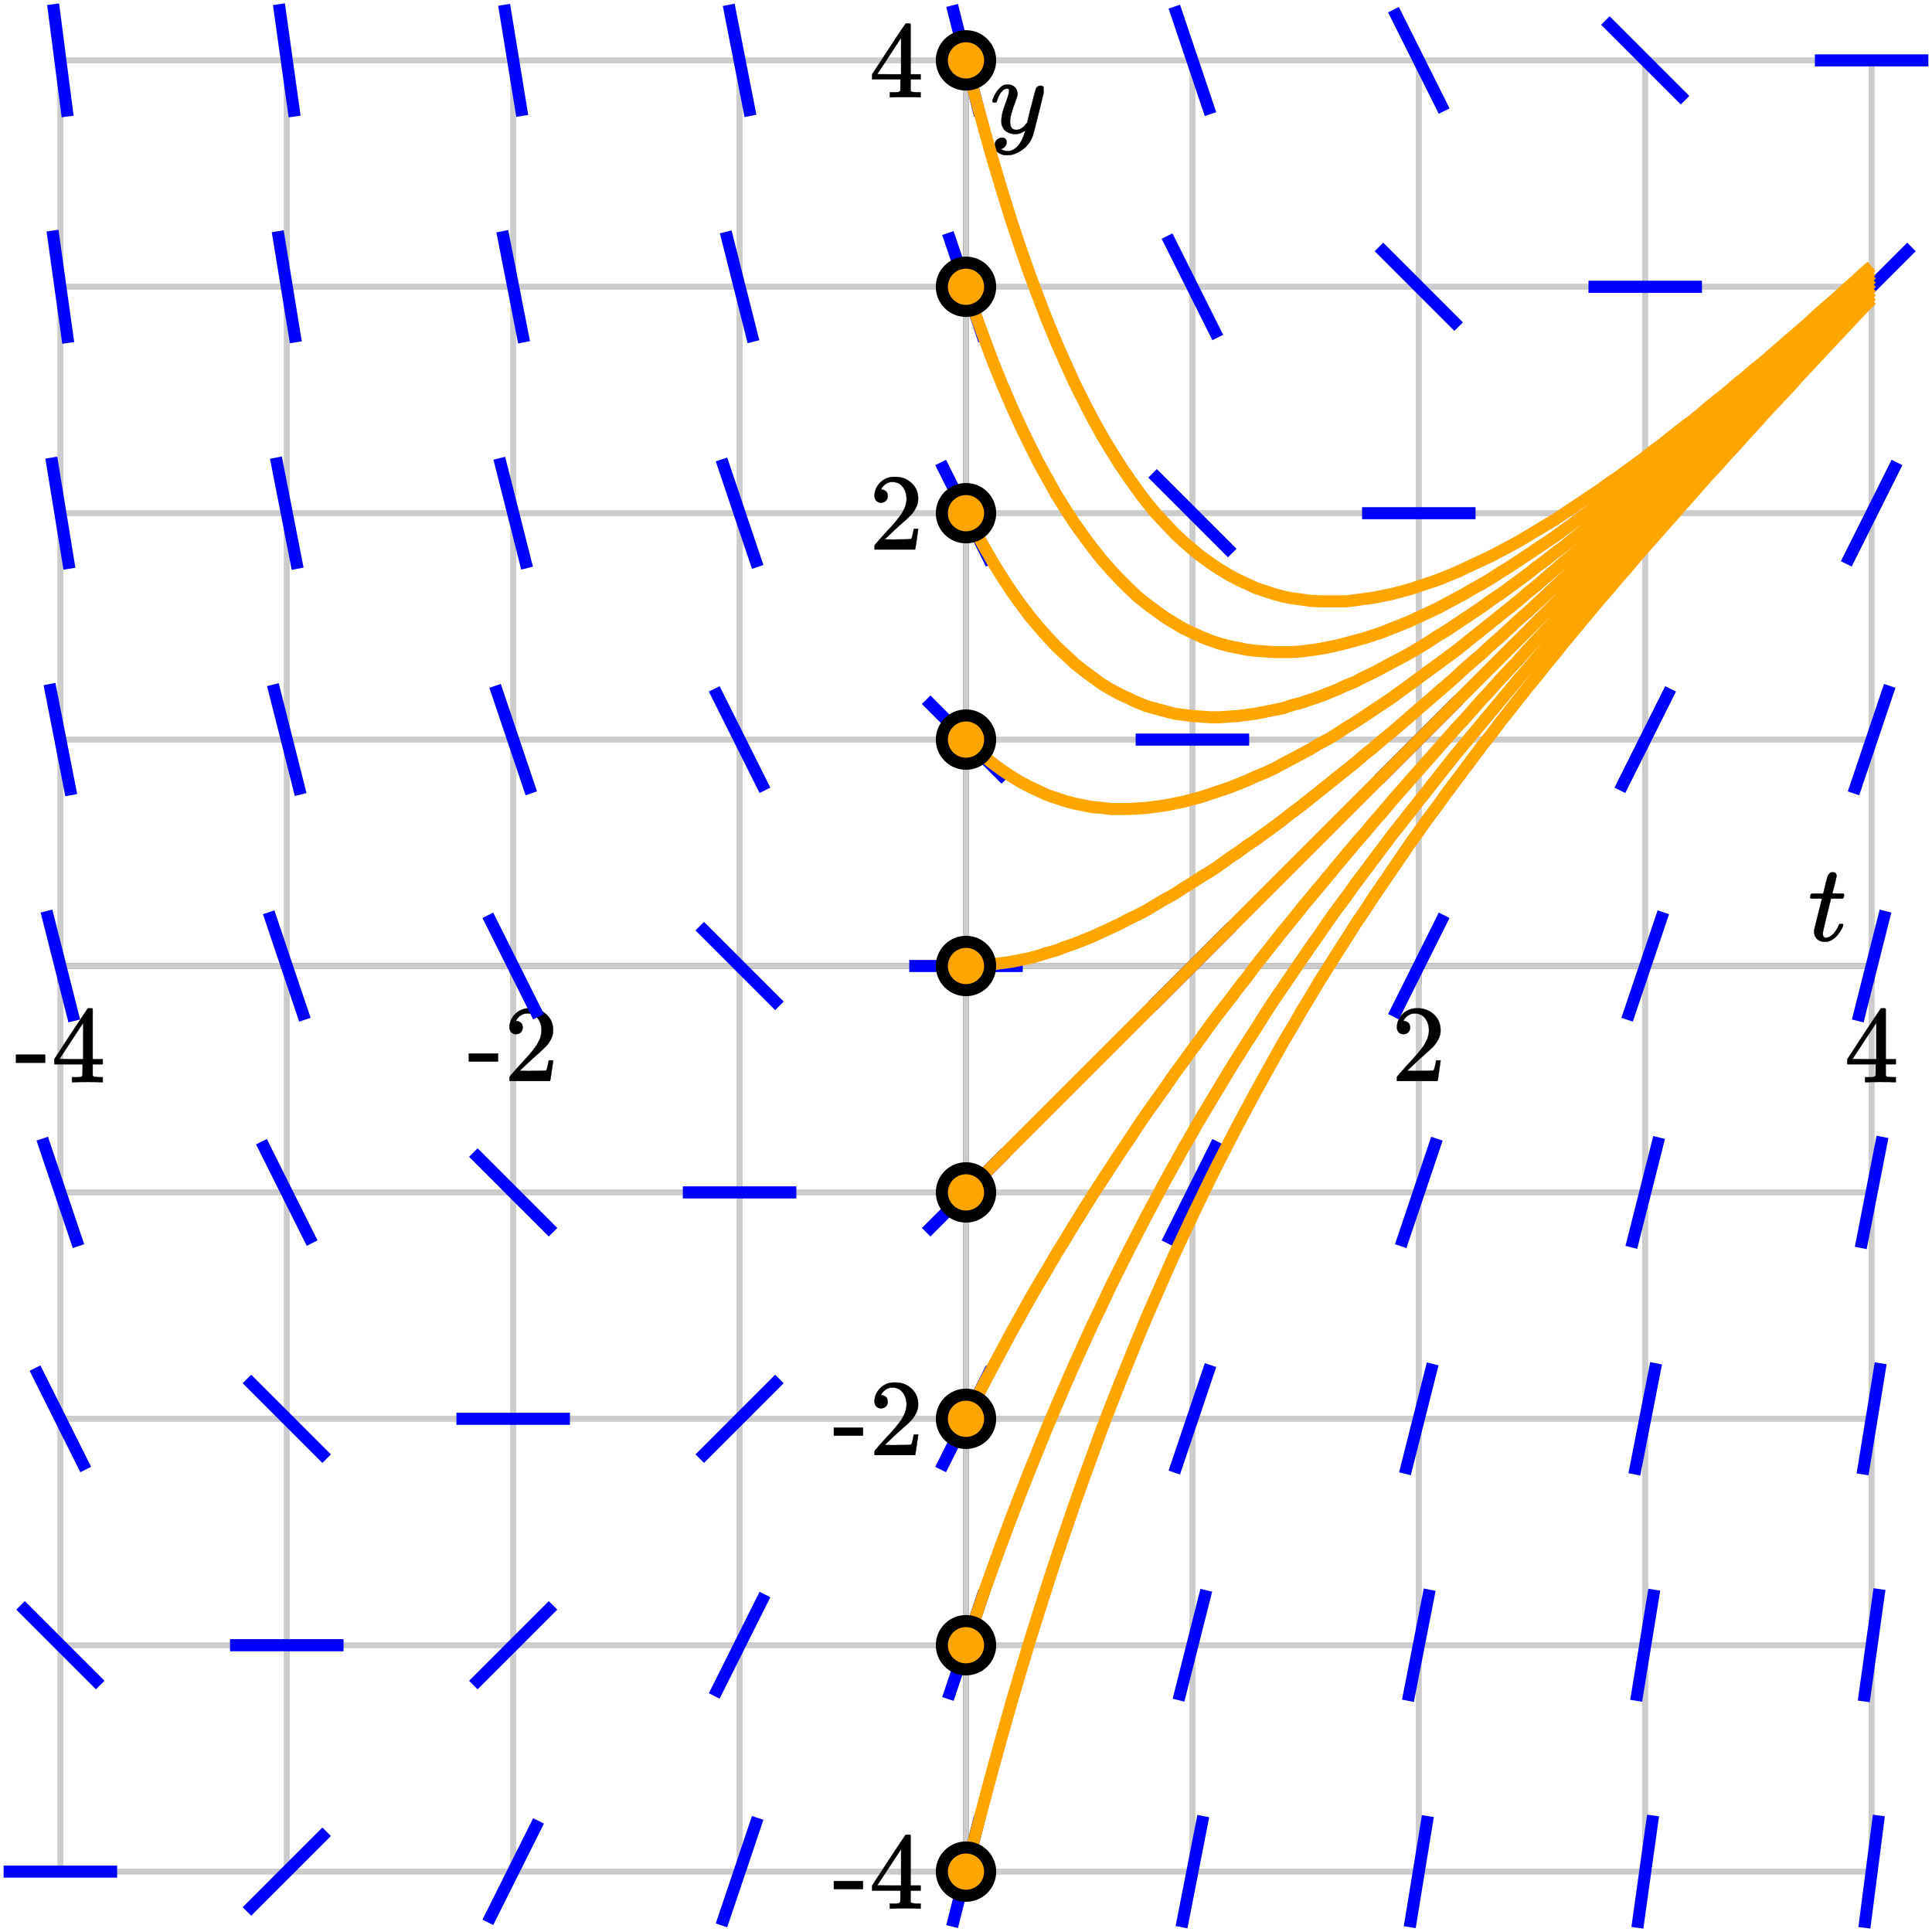 <svg xmlns="http://www.w3.org/2000/svg" id="svg-0" width="320" height="320">
  <defs>
    <clipPath id="clip-to-bounding-box">
      <rect x="10" y="10" width="300" height="300"/>
    </clipPath>
  </defs>
  <g id="grid-axes">
    <g id="axes" fill="None" stroke="#000">
      <line id="line-18" x1="10.0" y1="160.0" x2="310.0" y2="160.0" type="horizontal axis"/>
      <line id="line-19" x1="160.0" y1="310.0" x2="160.0" y2="10.0" type="vertical axis"/>
      <g id="g-0" type="horizontal ticks">
        <line id="line-20" x1="10.0" y1="163.0" x2="10.0" y2="157.0" type="tick on horizontal axis"/>
        <line id="line-21" x1="85.0" y1="163.0" x2="85.0" y2="157.0" type="tick on horizontal axis"/>
        <line id="line-22" x1="235.0" y1="163.0" x2="235.0" y2="157.0" type="tick on horizontal axis"/>
        <line id="line-23" x1="310.0" y1="163.0" x2="310.0" y2="157.0" type="tick on horizontal axis"/>
      </g>
      <g id="g-1" type="vertical ticks">
        <line id="line-24" x1="157.0" y1="310.0" x2="163.0" y2="310.0" type="tick on vertical axis"/>
        <line id="line-25" x1="157.0" y1="235.0" x2="163.0" y2="235.0" type="tick on vertical axis"/>
        <line id="line-26" x1="157.0" y1="85.0" x2="163.0" y2="85.0" type="tick on vertical axis"/>
        <line id="line-27" x1="157.0" y1="10.0" x2="163.0" y2="10.0" type="tick on vertical axis"/>
      </g>
    </g>
  </g>
  <g id="grid" fill="None" stroke="#ccc">
    <line id="line-0" x1="10.0" y1="310.0" x2="10.0" y2="10.0" type="vertical grid line"/>
    <line id="line-1" x1="47.5" y1="310.0" x2="47.5" y2="10.0" type="vertical grid line"/>
    <line id="line-2" x1="85.0" y1="310.0" x2="85.0" y2="10.0" type="vertical grid line"/>
    <line id="line-3" x1="122.5" y1="310.0" x2="122.5" y2="10.0" type="vertical grid line"/>
    <line id="line-4" x1="160.0" y1="310.0" x2="160.0" y2="10.0" type="vertical grid line"/>
    <line id="line-5" x1="197.5" y1="310.0" x2="197.5" y2="10.0" type="vertical grid line"/>
    <line id="line-6" x1="235.0" y1="310.0" x2="235.0" y2="10.0" type="vertical grid line"/>
    <line id="line-7" x1="272.5" y1="310.0" x2="272.5" y2="10.0" type="vertical grid line"/>
    <line id="line-8" x1="310.0" y1="310.0" x2="310.0" y2="10.0" type="vertical grid line"/>
    <line id="line-9" x1="10.0" y1="310.0" x2="310.0" y2="310.0" type="horizontal grid line"/>
    <line id="line-10" x1="10.0" y1="272.5" x2="310.0" y2="272.5" type="horizontal grid line"/>
    <line id="line-11" x1="10.0" y1="235.0" x2="310.0" y2="235.0" type="horizontal grid line"/>
    <line id="line-12" x1="10.0" y1="197.5" x2="310.0" y2="197.5" type="horizontal grid line"/>
    <line id="line-13" x1="10.0" y1="160.0" x2="310.0" y2="160.0" type="horizontal grid line"/>
    <line id="line-14" x1="10.0" y1="122.5" x2="310.0" y2="122.5" type="horizontal grid line"/>
    <line id="line-15" x1="10.0" y1="85.0" x2="310.0" y2="85.0" type="horizontal grid line"/>
    <line id="line-16" x1="10.0" y1="47.5" x2="310.0" y2="47.5" type="horizontal grid line"/>
    <line id="line-17" x1="10.0" y1="10.0" x2="310.0" y2="10.0" type="horizontal grid line"/>
  </g>
  <g transform="translate(0,7) translate(10.0,160.0) translate(-7.54,-0.0)" type="label" id="\text{-4}">
    <svg xmlns="http://www.w3.org/2000/svg" xmlns:xlink="http://www.w3.org/1999/xlink" style="vertical-align: 0;" width="1.885ex" height="1.532ex" focusable="false" viewBox="0 -677 833 677">
      <defs>
        <style aria-hidden="true">svg a{fill:blue;stroke:blue}[data-mml-node="merror"]&gt;g{fill:red;stroke:red}[data-mml-node="merror"]&gt;rect[data-background]{fill:yellow;stroke:none}[data-frame],[data-line]{stroke-width:70px;fill:none}.mjx-dashed{stroke-dasharray:140}.mjx-dotted{stroke-linecap:round;stroke-dasharray:0,140}use[data-c]{stroke-width:3px}</style>
        <path id="MJX-1-TEX-N-2D" d="M11 179V252H277V179H11Z"/>
        <path id="MJX-1-TEX-N-34" d="M462 0Q444 3 333 3Q217 3 199 0H190V46H221Q241 46 248 46T265 48T279 53T286 61Q287 63 287 115V165H28V211L179 442Q332 674 334 675Q336 677 355 677H373L379 671V211H471V165H379V114Q379 73 379 66T385 54Q393 47 442 46H471V0H462ZM293 211V545L74 212L183 211H293Z"/>
      </defs>
      <g stroke="currentColor" fill="currentColor" stroke-width="0" transform="scale(1,-1)">
        <g data-mml-node="math">
          <g data-mml-node="mtext" aria-label="hyphen 4" role="img">
            <use data-c="2D" xlink:href="#MJX-1-TEX-N-2D"/>
            <use data-c="34" xlink:href="#MJX-1-TEX-N-34" transform="translate(333,0)"/>
          </g>
        </g>
      </g>
    </svg>
  </g>
  <g transform="translate(0,7) translate(85.0,160.0) translate(-7.54,-0.0)" type="label" id="\text{-2}">
    <svg xmlns="http://www.w3.org/2000/svg" xmlns:xlink="http://www.w3.org/1999/xlink" style="vertical-align: 0;" width="1.885ex" height="1.507ex" focusable="false" viewBox="0 -666 833 666">
      <defs>
        <style aria-hidden="true">svg a{fill:blue;stroke:blue}[data-mml-node="merror"]&gt;g{fill:red;stroke:red}[data-mml-node="merror"]&gt;rect[data-background]{fill:yellow;stroke:none}[data-frame],[data-line]{stroke-width:70px;fill:none}.mjx-dashed{stroke-dasharray:140}.mjx-dotted{stroke-linecap:round;stroke-dasharray:0,140}use[data-c]{stroke-width:3px}</style>
        <path id="MJX-1-TEX-N-2D" d="M11 179V252H277V179H11Z"/>
        <path id="MJX-1-TEX-N-32" d="M109 429Q82 429 66 447T50 491Q50 562 103 614T235 666Q326 666 387 610T449 465Q449 422 429 383T381 315T301 241Q265 210 201 149L142 93L218 92Q375 92 385 97Q392 99 409 186V189H449V186Q448 183 436 95T421 3V0H50V19V31Q50 38 56 46T86 81Q115 113 136 137Q145 147 170 174T204 211T233 244T261 278T284 308T305 340T320 369T333 401T340 431T343 464Q343 527 309 573T212 619Q179 619 154 602T119 569T109 550Q109 549 114 549Q132 549 151 535T170 489Q170 464 154 447T109 429Z"/>
      </defs>
      <g stroke="currentColor" fill="currentColor" stroke-width="0" transform="scale(1,-1)">
        <g data-mml-node="math">
          <g data-mml-node="mtext" aria-label="hyphen 2" role="img">
            <use data-c="2D" xlink:href="#MJX-1-TEX-N-2D"/>
            <use data-c="32" xlink:href="#MJX-1-TEX-N-32" transform="translate(333,0)"/>
          </g>
        </g>
      </g>
    </svg>
  </g>
  <g transform="translate(0,7) translate(235.0,160.0) translate(-4.524,-0.0)" type="label" id="\text{2}">
    <svg xmlns="http://www.w3.org/2000/svg" xmlns:xlink="http://www.w3.org/1999/xlink" style="vertical-align: 0;" width="1.131ex" height="1.507ex" focusable="false" viewBox="0 -666 500 666">
      <defs>
        <style aria-hidden="true">svg a{fill:blue;stroke:blue}[data-mml-node="merror"]&gt;g{fill:red;stroke:red}[data-mml-node="merror"]&gt;rect[data-background]{fill:yellow;stroke:none}[data-frame],[data-line]{stroke-width:70px;fill:none}.mjx-dashed{stroke-dasharray:140}.mjx-dotted{stroke-linecap:round;stroke-dasharray:0,140}use[data-c]{stroke-width:3px}</style>
        <path id="MJX-1-TEX-N-32" d="M109 429Q82 429 66 447T50 491Q50 562 103 614T235 666Q326 666 387 610T449 465Q449 422 429 383T381 315T301 241Q265 210 201 149L142 93L218 92Q375 92 385 97Q392 99 409 186V189H449V186Q448 183 436 95T421 3V0H50V19V31Q50 38 56 46T86 81Q115 113 136 137Q145 147 170 174T204 211T233 244T261 278T284 308T305 340T320 369T333 401T340 431T343 464Q343 527 309 573T212 619Q179 619 154 602T119 569T109 550Q109 549 114 549Q132 549 151 535T170 489Q170 464 154 447T109 429Z"/>
      </defs>
      <g stroke="currentColor" fill="currentColor" stroke-width="0" transform="scale(1,-1)">
        <g data-mml-node="math">
          <g data-mml-node="mtext" aria-label="2" role="img">
            <use data-c="32" xlink:href="#MJX-1-TEX-N-32"/>
          </g>
        </g>
      </g>
    </svg>
  </g>
  <g transform="translate(0,7) translate(310.0,160.0) translate(-4.524,-0.0)" type="label" id="\text{4}">
    <svg xmlns="http://www.w3.org/2000/svg" xmlns:xlink="http://www.w3.org/1999/xlink" style="vertical-align: 0;" width="1.131ex" height="1.532ex" focusable="false" viewBox="0 -677 500 677">
      <defs>
        <style aria-hidden="true">svg a{fill:blue;stroke:blue}[data-mml-node="merror"]&gt;g{fill:red;stroke:red}[data-mml-node="merror"]&gt;rect[data-background]{fill:yellow;stroke:none}[data-frame],[data-line]{stroke-width:70px;fill:none}.mjx-dashed{stroke-dasharray:140}.mjx-dotted{stroke-linecap:round;stroke-dasharray:0,140}use[data-c]{stroke-width:3px}</style>
        <path id="MJX-1-TEX-N-34" d="M462 0Q444 3 333 3Q217 3 199 0H190V46H221Q241 46 248 46T265 48T279 53T286 61Q287 63 287 115V165H28V211L179 442Q332 674 334 675Q336 677 355 677H373L379 671V211H471V165H379V114Q379 73 379 66T385 54Q393 47 442 46H471V0H462ZM293 211V545L74 212L183 211H293Z"/>
      </defs>
      <g stroke="currentColor" fill="currentColor" stroke-width="0" transform="scale(1,-1)">
        <g data-mml-node="math">
          <g data-mml-node="mtext" aria-label="4" role="img">
            <use data-c="34" xlink:href="#MJX-1-TEX-N-34"/>
          </g>
        </g>
      </g>
    </svg>
  </g>
  <g transform="translate(-7,0) translate(160.0,310.0) translate(-15.08,-6.128)" type="label" id="\text{-4}">
    <svg xmlns="http://www.w3.org/2000/svg" xmlns:xlink="http://www.w3.org/1999/xlink" style="vertical-align: 0;" width="1.885ex" height="1.532ex" focusable="false" viewBox="0 -677 833 677">
      <defs>
        <style aria-hidden="true">svg a{fill:blue;stroke:blue}[data-mml-node="merror"]&gt;g{fill:red;stroke:red}[data-mml-node="merror"]&gt;rect[data-background]{fill:yellow;stroke:none}[data-frame],[data-line]{stroke-width:70px;fill:none}.mjx-dashed{stroke-dasharray:140}.mjx-dotted{stroke-linecap:round;stroke-dasharray:0,140}use[data-c]{stroke-width:3px}</style>
        <path id="MJX-1-TEX-N-2D" d="M11 179V252H277V179H11Z"/>
        <path id="MJX-1-TEX-N-34" d="M462 0Q444 3 333 3Q217 3 199 0H190V46H221Q241 46 248 46T265 48T279 53T286 61Q287 63 287 115V165H28V211L179 442Q332 674 334 675Q336 677 355 677H373L379 671V211H471V165H379V114Q379 73 379 66T385 54Q393 47 442 46H471V0H462ZM293 211V545L74 212L183 211H293Z"/>
      </defs>
      <g stroke="currentColor" fill="currentColor" stroke-width="0" transform="scale(1,-1)">
        <g data-mml-node="math">
          <g data-mml-node="mtext" aria-label="hyphen 4" role="img">
            <use data-c="2D" xlink:href="#MJX-1-TEX-N-2D"/>
            <use data-c="34" xlink:href="#MJX-1-TEX-N-34" transform="translate(333,0)"/>
          </g>
        </g>
      </g>
    </svg>
  </g>
  <g transform="translate(-7,0) translate(160.0,235.0) translate(-15.08,-6.028)" type="label" id="\text{-2}">
    <svg xmlns="http://www.w3.org/2000/svg" xmlns:xlink="http://www.w3.org/1999/xlink" style="vertical-align: 0;" width="1.885ex" height="1.507ex" focusable="false" viewBox="0 -666 833 666">
      <defs>
        <style aria-hidden="true">svg a{fill:blue;stroke:blue}[data-mml-node="merror"]&gt;g{fill:red;stroke:red}[data-mml-node="merror"]&gt;rect[data-background]{fill:yellow;stroke:none}[data-frame],[data-line]{stroke-width:70px;fill:none}.mjx-dashed{stroke-dasharray:140}.mjx-dotted{stroke-linecap:round;stroke-dasharray:0,140}use[data-c]{stroke-width:3px}</style>
        <path id="MJX-1-TEX-N-2D" d="M11 179V252H277V179H11Z"/>
        <path id="MJX-1-TEX-N-32" d="M109 429Q82 429 66 447T50 491Q50 562 103 614T235 666Q326 666 387 610T449 465Q449 422 429 383T381 315T301 241Q265 210 201 149L142 93L218 92Q375 92 385 97Q392 99 409 186V189H449V186Q448 183 436 95T421 3V0H50V19V31Q50 38 56 46T86 81Q115 113 136 137Q145 147 170 174T204 211T233 244T261 278T284 308T305 340T320 369T333 401T340 431T343 464Q343 527 309 573T212 619Q179 619 154 602T119 569T109 550Q109 549 114 549Q132 549 151 535T170 489Q170 464 154 447T109 429Z"/>
      </defs>
      <g stroke="currentColor" fill="currentColor" stroke-width="0" transform="scale(1,-1)">
        <g data-mml-node="math">
          <g data-mml-node="mtext" aria-label="hyphen 2" role="img">
            <use data-c="2D" xlink:href="#MJX-1-TEX-N-2D"/>
            <use data-c="32" xlink:href="#MJX-1-TEX-N-32" transform="translate(333,0)"/>
          </g>
        </g>
      </g>
    </svg>
  </g>
  <g transform="translate(-7,0) translate(160.0,85.0) translate(-9.048,-6.028)" type="label" id="\text{2}">
    <svg xmlns="http://www.w3.org/2000/svg" xmlns:xlink="http://www.w3.org/1999/xlink" style="vertical-align: 0;" width="1.131ex" height="1.507ex" focusable="false" viewBox="0 -666 500 666">
      <defs>
        <style aria-hidden="true">svg a{fill:blue;stroke:blue}[data-mml-node="merror"]&gt;g{fill:red;stroke:red}[data-mml-node="merror"]&gt;rect[data-background]{fill:yellow;stroke:none}[data-frame],[data-line]{stroke-width:70px;fill:none}.mjx-dashed{stroke-dasharray:140}.mjx-dotted{stroke-linecap:round;stroke-dasharray:0,140}use[data-c]{stroke-width:3px}</style>
        <path id="MJX-1-TEX-N-32" d="M109 429Q82 429 66 447T50 491Q50 562 103 614T235 666Q326 666 387 610T449 465Q449 422 429 383T381 315T301 241Q265 210 201 149L142 93L218 92Q375 92 385 97Q392 99 409 186V189H449V186Q448 183 436 95T421 3V0H50V19V31Q50 38 56 46T86 81Q115 113 136 137Q145 147 170 174T204 211T233 244T261 278T284 308T305 340T320 369T333 401T340 431T343 464Q343 527 309 573T212 619Q179 619 154 602T119 569T109 550Q109 549 114 549Q132 549 151 535T170 489Q170 464 154 447T109 429Z"/>
      </defs>
      <g stroke="currentColor" fill="currentColor" stroke-width="0" transform="scale(1,-1)">
        <g data-mml-node="math">
          <g data-mml-node="mtext" aria-label="2" role="img">
            <use data-c="32" xlink:href="#MJX-1-TEX-N-32"/>
          </g>
        </g>
      </g>
    </svg>
  </g>
  <g transform="translate(-7,0) translate(160.0,10.0) translate(-9.048,-6.128)" type="label" id="\text{4}">
    <svg xmlns="http://www.w3.org/2000/svg" xmlns:xlink="http://www.w3.org/1999/xlink" style="vertical-align: 0;" width="1.131ex" height="1.532ex" focusable="false" viewBox="0 -677 500 677">
      <defs>
        <style aria-hidden="true">svg a{fill:blue;stroke:blue}[data-mml-node="merror"]&gt;g{fill:red;stroke:red}[data-mml-node="merror"]&gt;rect[data-background]{fill:yellow;stroke:none}[data-frame],[data-line]{stroke-width:70px;fill:none}.mjx-dashed{stroke-dasharray:140}.mjx-dotted{stroke-linecap:round;stroke-dasharray:0,140}use[data-c]{stroke-width:3px}</style>
        <path id="MJX-1-TEX-N-34" d="M462 0Q444 3 333 3Q217 3 199 0H190V46H221Q241 46 248 46T265 48T279 53T286 61Q287 63 287 115V165H28V211L179 442Q332 674 334 675Q336 677 355 677H373L379 671V211H471V165H379V114Q379 73 379 66T385 54Q393 47 442 46H471V0H462ZM293 211V545L74 212L183 211H293Z"/>
      </defs>
      <g stroke="currentColor" fill="currentColor" stroke-width="0" transform="scale(1,-1)">
        <g data-mml-node="math">
          <g data-mml-node="mtext" aria-label="4" role="img">
            <use data-c="34" xlink:href="#MJX-1-TEX-N-34"/>
          </g>
        </g>
      </g>
    </svg>
  </g>
  <g transform="translate(-4.0,-4.0) translate(310.0,160.0) translate(-6.536,-11.528)" type="label" id="t">
    <svg xmlns="http://www.w3.org/2000/svg" xmlns:xlink="http://www.w3.org/1999/xlink" style="vertical-align: -0.025ex;" width="0.817ex" height="1.441ex" focusable="false" viewBox="0 -626 361 637">
      <defs>
        <style aria-hidden="true">svg a{fill:blue;stroke:blue}[data-mml-node="merror"]&gt;g{fill:red;stroke:red}[data-mml-node="merror"]&gt;rect[data-background]{fill:yellow;stroke:none}[data-frame],[data-line]{stroke-width:70px;fill:none}.mjx-dashed{stroke-dasharray:140}.mjx-dotted{stroke-linecap:round;stroke-dasharray:0,140}use[data-c]{stroke-width:3px}</style>
        <path id="MJX-1-TEX-I-1D461" d="M26 385Q19 392 19 395Q19 399 22 411T27 425Q29 430 36 430T87 431H140L159 511Q162 522 166 540T173 566T179 586T187 603T197 615T211 624T229 626Q247 625 254 615T261 596Q261 589 252 549T232 470L222 433Q222 431 272 431H323Q330 424 330 420Q330 398 317 385H210L174 240Q135 80 135 68Q135 26 162 26Q197 26 230 60T283 144Q285 150 288 151T303 153H307Q322 153 322 145Q322 142 319 133Q314 117 301 95T267 48T216 6T155 -11Q125 -11 98 4T59 56Q57 64 57 83V101L92 241Q127 382 128 383Q128 385 77 385H26Z"/>
      </defs>
      <g stroke="currentColor" fill="currentColor" stroke-width="0" transform="scale(1,-1)">
        <g data-mml-node="math">
          <g data-mml-node="mi" aria-label="t" role="img">
            <use data-c="1D461" xlink:href="#MJX-1-TEX-I-1D461"/>
          </g>
        </g>
      </g>
    </svg>
  </g>
  <g transform="translate(4.0,4.0) translate(160.0,10.0) translate(0.0,-0.0)" type="label" id="y">
    <svg xmlns="http://www.w3.org/2000/svg" xmlns:xlink="http://www.w3.org/1999/xlink" style="vertical-align: -0.464ex;" width="1.109ex" height="1.464ex" focusable="false" viewBox="0 -442 490 647">
      <defs>
        <style aria-hidden="true">svg a{fill:blue;stroke:blue}[data-mml-node="merror"]&gt;g{fill:red;stroke:red}[data-mml-node="merror"]&gt;rect[data-background]{fill:yellow;stroke:none}[data-frame],[data-line]{stroke-width:70px;fill:none}.mjx-dashed{stroke-dasharray:140}.mjx-dotted{stroke-linecap:round;stroke-dasharray:0,140}use[data-c]{stroke-width:3px}</style>
        <path id="MJX-1-TEX-I-1D466" d="M21 287Q21 301 36 335T84 406T158 442Q199 442 224 419T250 355Q248 336 247 334Q247 331 231 288T198 191T182 105Q182 62 196 45T238 27Q261 27 281 38T312 61T339 94Q339 95 344 114T358 173T377 247Q415 397 419 404Q432 431 462 431Q475 431 483 424T494 412T496 403Q496 390 447 193T391 -23Q363 -106 294 -155T156 -205Q111 -205 77 -183T43 -117Q43 -95 50 -80T69 -58T89 -48T106 -45Q150 -45 150 -87Q150 -107 138 -122T115 -142T102 -147L99 -148Q101 -153 118 -160T152 -167H160Q177 -167 186 -165Q219 -156 247 -127T290 -65T313 -9T321 21L315 17Q309 13 296 6T270 -6Q250 -11 231 -11Q185 -11 150 11T104 82Q103 89 103 113Q103 170 138 262T173 379Q173 380 173 381Q173 390 173 393T169 400T158 404H154Q131 404 112 385T82 344T65 302T57 280Q55 278 41 278H27Q21 284 21 287Z"/>
      </defs>
      <g stroke="currentColor" fill="currentColor" stroke-width="0" transform="scale(1,-1)">
        <g data-mml-node="math">
          <g data-mml-node="mi" aria-label="y" role="img">
            <use data-c="1D466" xlink:href="#MJX-1-TEX-I-1D466"/>
          </g>
        </g>
      </g>
    </svg>
  </g>
  <path id="slope-field" type="slope field" stroke="blue" stroke-width="2" fill="None" d="M 0.6 310.0 L 19.4 310.0 M 3.4 265.9 L 16.6 279.1 M 5.8 226.6 L 14.2 243.4 M 7.0 188.6 L 13.0 206.4 M 7.7 150.9 L 12.3 169.1 M 8.2 113.3 L 11.8 131.7 M 8.5 75.8 L 11.5 94.2 M 8.7 38.2 L 11.3 56.8 M 8.8 0.7 L 11.2 19.3 M 40.9 316.6 L 54.1 303.4 M 38.1 272.5 L 56.9 272.5 M 40.9 228.4 L 54.1 241.6 M 43.3 189.1 L 51.7 205.9 M 44.5 151.1 L 50.5 168.9 M 45.2 113.4 L 49.8 131.6 M 45.7 75.8 L 49.3 94.2 M 46.0 38.3 L 49.0 56.7 M 46.2 0.7 L 48.8 19.3 M 80.8 318.4 L 89.2 301.6 M 78.4 279.1 L 91.6 265.9 M 75.6 235.0 L 94.4 235.0 M 78.4 190.9 L 91.6 204.1 M 80.8 151.6 L 89.2 168.4 M 82.0 113.6 L 88.0 131.4 M 82.7 75.9 L 87.3 94.1 M 83.2 38.3 L 86.8 56.7 M 83.5 0.8 L 86.5 19.2 M 119.5 318.9 L 125.5 301.1 M 118.3 280.9 L 126.7 264.1 M 115.9 241.6 L 129.1 228.4 M 113.1 197.5 L 131.9 197.5 M 115.9 153.4 L 129.1 166.6 M 118.3 114.1 L 126.7 130.9 M 119.5 76.1 L 125.5 93.9 M 120.2 38.4 L 124.8 56.6 M 120.7 0.8 L 124.3 19.2 M 157.7 319.1 L 162.3 300.9 M 157.0 281.4 L 163.0 263.6 M 155.8 243.4 L 164.2 226.6 M 153.4 204.1 L 166.6 190.9 M 150.6 160.0 L 169.4 160.0 M 153.4 115.9 L 166.6 129.1 M 155.8 76.6 L 164.2 93.4 M 157.0 38.6 L 163.0 56.4 M 157.7 0.9 L 162.3 19.1 M 195.7 319.2 L 199.3 300.8 M 195.2 281.6 L 199.8 263.4 M 194.5 243.9 L 200.5 226.1 M 193.3 205.9 L 201.7 189.1 M 190.9 166.6 L 204.1 153.4 M 188.1 122.5 L 206.9 122.5 M 190.9 78.4 L 204.1 91.6 M 193.3 39.1 L 201.7 55.9 M 194.5 1.1 L 200.5 18.9 M 233.5 319.2 L 236.5 300.8 M 233.2 281.7 L 236.8 263.3 M 232.7 244.1 L 237.3 225.9 M 232.0 206.4 L 238.0 188.6 M 230.8 168.4 L 239.2 151.6 M 228.4 129.1 L 241.6 115.9 M 225.6 85.0 L 244.4 85.0 M 228.4 40.9 L 241.6 54.1 M 230.8 1.6 L 239.2 18.4 M 271.2 319.3 L 273.8 300.7 M 271.0 281.7 L 274.0 263.3 M 270.7 244.2 L 274.3 225.8 M 270.2 206.6 L 274.8 188.4 M 269.5 168.9 L 275.5 151.1 M 268.3 130.9 L 276.7 114.1 M 265.9 91.6 L 279.1 78.4 M 263.1 47.5 L 281.9 47.5 M 265.9 3.4 L 279.1 16.6 M 308.8 319.3 L 311.2 300.7 M 308.7 281.8 L 311.3 263.2 M 308.5 244.2 L 311.5 225.8 M 308.2 206.7 L 311.8 188.3 M 307.7 169.1 L 312.3 150.9 M 307.0 131.4 L 313.0 113.6 M 305.8 93.4 L 314.2 76.6 M 303.4 54.1 L 316.6 40.9 M 300.6 10.0 L 319.4 10.0"/>
  <g id="de-solution--4">
    <path id="solution-curve--4" type="slope field" stroke="orange" stroke-width="2" fill="None" d="M 160.0 310.0 L 161.5 304.1 L 163.0 298.4 L 164.5 292.8 L 166.0 287.4 L 167.5 282.1 L 169.0 277.0 L 170.5 272.0 L 172.0 267.2 L 173.5 262.5 L 175.0 257.9 L 176.5 253.5 L 178.0 249.1 L 179.5 244.9 L 181.0 240.8 L 182.5 236.7 L 184.0 232.8 L 185.5 229.0 L 187.0 225.3 L 188.5 221.6 L 190.0 218.0 L 191.5 214.6 L 193.0 211.2 L 194.5 207.8 L 196.0 204.6 L 197.5 201.4 L 199.0 198.3 L 200.5 195.2 L 202.0 192.2 L 203.5 189.3 L 205.0 186.4 L 206.5 183.6 L 208.0 180.8 L 209.5 178.1 L 211.0 175.4 L 212.5 172.7 L 214.0 170.2 L 215.5 167.6 L 217.0 165.1 L 218.5 162.6 L 220.0 160.2 L 221.5 157.8 L 223.0 155.5 L 224.5 153.1 L 226.0 150.9 L 227.5 148.6 L 229.0 146.4 L 230.5 144.2 L 232.0 142.0 L 233.5 139.8 L 235.0 137.7 L 236.5 135.6 L 238.0 133.6 L 239.5 131.5 L 241.0 129.5 L 242.5 127.5 L 244.0 125.5 L 245.5 123.5 L 247.0 121.6 L 248.5 119.6 L 250.0 117.7 L 251.5 115.8 L 253.0 113.9 L 254.5 112.1 L 256.0 110.2 L 257.5 108.4 L 259.0 106.5 L 260.5 104.7 L 262.0 102.9 L 263.5 101.1 L 265.0 99.3 L 266.5 97.6 L 268.0 95.8 L 269.5 94.1 L 271.0 92.3 L 272.5 90.6 L 274.0 88.9 L 275.5 87.2 L 277.0 85.5 L 278.5 83.8 L 280.0 82.1 L 281.5 80.4 L 283.0 78.7 L 284.5 77.1 L 286.0 75.4 L 287.5 73.8 L 289.0 72.1 L 290.5 70.5 L 292.0 68.8 L 293.5 67.2 L 295.0 65.6 L 296.5 64.0 L 298.0 62.3 L 299.5 60.7 L 301.0 59.1 L 302.5 57.5 L 304.0 55.9 L 305.5 54.3 L 307.0 52.7 L 308.5 51.1 L 310.0 49.6"/>
    <circle id="initial-value--4" type="point" cx="160.0" cy="310.0" r="4" fill="orange" stroke="black" stroke-width="2"/>
  </g>
  <g id="de-solution--3">
    <path id="solution-curve--3" type="slope field" stroke="orange" stroke-width="2" fill="None" d="M 160.0 272.5 L 161.5 268.1 L 163.0 263.7 L 164.5 259.5 L 166.0 255.4 L 167.5 251.4 L 169.0 247.5 L 170.5 243.7 L 172.0 240.0 L 173.5 236.3 L 175.0 232.8 L 176.5 229.3 L 178.0 225.9 L 179.5 222.6 L 181.0 219.3 L 182.5 216.2 L 184.0 213.0 L 185.5 210.0 L 187.0 207.0 L 188.5 204.1 L 190.0 201.2 L 191.5 198.4 L 193.0 195.6 L 194.5 192.9 L 196.0 190.2 L 197.5 187.6 L 199.0 185.0 L 200.5 182.5 L 202.0 180.0 L 203.5 177.5 L 205.0 175.1 L 206.5 172.7 L 208.0 170.4 L 209.5 168.0 L 211.0 165.7 L 212.5 163.5 L 214.0 161.3 L 215.5 159.1 L 217.0 156.9 L 218.5 154.8 L 220.0 152.6 L 221.5 150.5 L 223.0 148.5 L 224.5 146.4 L 226.0 144.4 L 227.5 142.4 L 229.0 140.4 L 230.5 138.4 L 232.0 136.5 L 233.5 134.6 L 235.0 132.7 L 236.5 130.8 L 238.0 128.9 L 239.5 127.0 L 241.0 125.1 L 242.5 123.3 L 244.0 121.5 L 245.5 119.7 L 247.0 117.9 L 248.5 116.1 L 250.0 114.3 L 251.5 112.5 L 253.0 110.8 L 254.5 109.0 L 256.0 107.3 L 257.5 105.6 L 259.0 103.9 L 260.5 102.1 L 262.0 100.4 L 263.5 98.7 L 265.0 97.1 L 266.5 95.4 L 268.0 93.7 L 269.5 92.0 L 271.0 90.4 L 272.5 88.7 L 274.0 87.1 L 275.5 85.4 L 277.0 83.8 L 278.5 82.2 L 280.0 80.6 L 281.5 78.9 L 283.0 77.3 L 284.5 75.7 L 286.0 74.1 L 287.5 72.5 L 289.0 70.9 L 290.5 69.3 L 292.0 67.7 L 293.5 66.1 L 295.0 64.5 L 296.5 63.0 L 298.0 61.4 L 299.5 59.8 L 301.0 58.2 L 302.5 56.7 L 304.0 55.1 L 305.5 53.5 L 307.0 52.0 L 308.5 50.4 L 310.0 48.9"/>
    <circle id="initial-value--3" type="point" cx="160.0" cy="272.5" r="4" fill="orange" stroke="black" stroke-width="2"/>
  </g>
  <g id="de-solution--2">
    <path id="solution-curve--2" type="slope field" stroke="orange" stroke-width="2" fill="None" d="M 160.0 235.0 L 161.5 232.0 L 163.0 229.1 L 164.5 226.3 L 166.0 223.5 L 167.5 220.7 L 169.0 218.0 L 170.5 215.3 L 172.0 212.7 L 173.5 210.2 L 175.0 207.6 L 176.5 205.2 L 178.0 202.7 L 179.5 200.3 L 181.0 197.9 L 182.5 195.6 L 184.0 193.3 L 185.5 191.0 L 187.0 188.8 L 188.5 186.5 L 190.0 184.3 L 191.5 182.2 L 193.0 180.1 L 194.5 177.9 L 196.0 175.9 L 197.5 173.8 L 199.0 171.8 L 200.5 169.7 L 202.0 167.7 L 203.5 165.8 L 205.0 163.8 L 206.5 161.9 L 208.0 159.9 L 209.5 158.0 L 211.0 156.1 L 212.5 154.2 L 214.0 152.4 L 215.5 150.5 L 217.0 148.7 L 218.5 146.9 L 220.0 145.1 L 221.5 143.3 L 223.0 141.5 L 224.5 139.7 L 226.0 138.0 L 227.5 136.2 L 229.0 134.5 L 230.5 132.7 L 232.0 131.0 L 233.5 129.3 L 235.0 127.6 L 236.5 125.9 L 238.0 124.2 L 239.5 122.5 L 241.0 120.8 L 242.5 119.2 L 244.0 117.5 L 245.5 115.8 L 247.0 114.2 L 248.5 112.5 L 250.0 110.9 L 251.5 109.3 L 253.0 107.6 L 254.5 106.0 L 256.0 104.4 L 257.5 102.8 L 259.0 101.2 L 260.5 99.6 L 262.0 98.0 L 263.5 96.4 L 265.0 94.8 L 266.5 93.2 L 268.0 91.6 L 269.5 90.0 L 271.0 88.4 L 272.5 86.9 L 274.0 85.3 L 275.5 83.7 L 277.0 82.2 L 278.5 80.6 L 280.0 79.0 L 281.5 77.5 L 283.0 75.9 L 284.5 74.4 L 286.0 72.8 L 287.5 71.3 L 289.0 69.7 L 290.5 68.2 L 292.0 66.6 L 293.5 65.1 L 295.0 63.5 L 296.5 62.0 L 298.0 60.4 L 299.5 58.9 L 301.0 57.4 L 302.5 55.8 L 304.0 54.3 L 305.5 52.8 L 307.0 51.2 L 308.5 49.7 L 310.0 48.2"/>
    <circle id="initial-value--2" type="point" cx="160.0" cy="235.0" r="4" fill="orange" stroke="black" stroke-width="2"/>
  </g>
  <g id="de-solution--1">
    <path id="solution-curve--1" type="slope field" stroke="orange" stroke-width="2" fill="None" d="M 160.0 197.5 L 161.5 196.0 L 163.0 194.5 L 164.5 193.0 L 166.0 191.5 L 167.5 190.0 L 169.0 188.5 L 170.5 187.0 L 172.0 185.5 L 173.5 184.0 L 175.0 182.5 L 176.5 181.0 L 178.0 179.5 L 179.5 178.0 L 181.0 176.5 L 182.5 175.0 L 184.0 173.5 L 185.5 172.0 L 187.0 170.5 L 188.5 169.0 L 190.0 167.5 L 191.5 166.0 L 193.0 164.5 L 194.5 163.0 L 196.0 161.5 L 197.5 160.0 L 199.0 158.5 L 200.5 157.0 L 202.0 155.5 L 203.5 154.0 L 205.0 152.5 L 206.5 151.0 L 208.0 149.5 L 209.5 148.0 L 211.0 146.5 L 212.5 145.0 L 214.0 143.5 L 215.5 142.0 L 217.0 140.5 L 218.5 139.0 L 220.0 137.5 L 221.5 136.0 L 223.0 134.5 L 224.5 133.0 L 226.0 131.5 L 227.5 130.0 L 229.0 128.5 L 230.5 127.0 L 232.0 125.5 L 233.5 124.0 L 235.0 122.5 L 236.5 121.0 L 238.0 119.5 L 239.5 118.0 L 241.0 116.5 L 242.5 115.0 L 244.0 113.5 L 245.5 112.0 L 247.0 110.5 L 248.5 109.0 L 250.0 107.5 L 251.5 106.0 L 253.0 104.5 L 254.5 103.0 L 256.0 101.5 L 257.5 100.0 L 259.0 98.5 L 260.5 97.0 L 262.0 95.5 L 263.5 94.0 L 265.0 92.5 L 266.5 91.0 L 268.0 89.5 L 269.5 88.0 L 271.0 86.5 L 272.5 85.0 L 274.0 83.5 L 275.5 82.0 L 277.0 80.5 L 278.5 79.0 L 280.0 77.5 L 281.5 76.0 L 283.0 74.5 L 284.5 73.0 L 286.0 71.5 L 287.5 70.0 L 289.0 68.5 L 290.5 67.0 L 292.0 65.5 L 293.5 64.0 L 295.0 62.5 L 296.5 61.0 L 298.0 59.5 L 299.5 58.0 L 301.0 56.5 L 302.5 55.0 L 304.0 53.5 L 305.5 52.0 L 307.0 50.5 L 308.5 49.0 L 310.0 47.5"/>
    <circle id="initial-value--1" type="point" cx="160.0" cy="197.5" r="4" fill="orange" stroke="black" stroke-width="2"/>
  </g>
  <g id="de-solution-0">
    <path id="solution-curve-0" type="slope field" stroke="orange" stroke-width="2" fill="None" d="M 160.0 160.0 L 161.5 160.0 L 163.0 159.9 L 164.5 159.7 L 166.0 159.5 L 167.5 159.3 L 169.0 159.0 L 170.5 158.7 L 172.0 158.3 L 173.5 157.8 L 175.0 157.4 L 176.5 156.8 L 178.0 156.3 L 179.5 155.7 L 181.0 155.1 L 182.5 154.4 L 184.0 153.7 L 185.5 153.0 L 187.0 152.2 L 188.5 151.5 L 190.0 150.7 L 191.5 149.8 L 193.0 148.9 L 194.5 148.1 L 196.0 147.1 L 197.5 146.2 L 199.0 145.2 L 200.5 144.3 L 202.0 143.3 L 203.5 142.2 L 205.0 141.2 L 206.5 140.1 L 208.0 139.1 L 209.5 138.0 L 211.0 136.9 L 212.5 135.8 L 214.0 134.6 L 215.5 133.5 L 217.0 132.3 L 218.5 131.1 L 220.0 129.9 L 221.5 128.7 L 223.0 127.5 L 224.5 126.3 L 226.0 125.0 L 227.5 123.8 L 229.0 122.5 L 230.5 121.3 L 232.0 120.0 L 233.5 118.7 L 235.0 117.4 L 236.5 116.1 L 238.0 114.8 L 239.5 113.5 L 241.0 112.2 L 242.5 110.8 L 244.0 109.5 L 245.5 108.2 L 247.0 106.8 L 248.5 105.5 L 250.0 104.1 L 251.5 102.7 L 253.0 101.4 L 254.5 100.0 L 256.0 98.6 L 257.5 97.2 L 259.0 95.8 L 260.5 94.4 L 262.0 93.0 L 263.5 91.6 L 265.0 90.2 L 266.5 88.8 L 268.0 87.4 L 269.5 86.0 L 271.0 84.6 L 272.5 83.1 L 274.0 81.7 L 275.5 80.3 L 277.0 78.8 L 278.5 77.4 L 280.0 76.0 L 281.5 74.5 L 283.0 73.1 L 284.5 71.6 L 286.0 70.2 L 287.5 68.7 L 289.0 67.3 L 290.5 65.8 L 292.0 64.4 L 293.5 62.9 L 295.0 61.5 L 296.5 60.0 L 298.0 58.6 L 299.5 57.1 L 301.0 55.6 L 302.5 54.2 L 304.0 52.7 L 305.5 51.2 L 307.0 49.8 L 308.5 48.3 L 310.0 46.8"/>
    <circle id="initial-value-0" type="point" cx="160.0" cy="160.0" r="4" fill="orange" stroke="black" stroke-width="2"/>
  </g>
  <g id="de-solution-1">
    <path id="solution-curve-1" type="slope field" stroke="orange" stroke-width="2" fill="None" d="M 160.0 122.5 L 161.5 123.9 L 163.0 125.3 L 164.5 126.5 L 166.0 127.6 L 167.5 128.6 L 169.0 129.5 L 170.5 130.3 L 172.0 131.0 L 173.5 131.7 L 175.0 132.2 L 176.5 132.7 L 178.0 133.1 L 179.5 133.4 L 181.0 133.7 L 182.5 133.8 L 184.0 134.0 L 185.5 134.0 L 187.0 134.0 L 188.5 133.9 L 190.0 133.8 L 191.5 133.6 L 193.0 133.4 L 194.5 133.1 L 196.0 132.8 L 197.5 132.4 L 199.0 132.0 L 200.5 131.5 L 202.0 131.0 L 203.5 130.5 L 205.0 129.9 L 206.5 129.3 L 208.0 128.6 L 209.5 128.0 L 211.0 127.3 L 212.5 126.5 L 214.0 125.7 L 215.5 124.9 L 217.0 124.1 L 218.5 123.2 L 220.0 122.4 L 221.5 121.5 L 223.0 120.5 L 224.5 119.6 L 226.0 118.6 L 227.5 117.6 L 229.0 116.6 L 230.5 115.6 L 232.0 114.5 L 233.5 113.4 L 235.0 112.3 L 236.5 111.2 L 238.0 110.1 L 239.5 109.0 L 241.0 107.9 L 242.5 106.7 L 244.0 105.5 L 245.5 104.3 L 247.0 103.1 L 248.5 101.9 L 250.0 100.7 L 251.5 99.5 L 253.0 98.2 L 254.5 97.0 L 256.0 95.7 L 257.5 94.4 L 259.0 93.1 L 260.5 91.9 L 262.0 90.6 L 263.5 89.3 L 265.0 87.9 L 266.5 86.6 L 268.0 85.3 L 269.5 84.0 L 271.0 82.6 L 272.5 81.3 L 274.0 79.9 L 275.5 78.6 L 277.0 77.2 L 278.5 75.8 L 280.0 74.4 L 281.5 73.1 L 283.0 71.7 L 284.5 70.3 L 286.0 68.9 L 287.5 67.5 L 289.0 66.1 L 290.5 64.7 L 292.0 63.3 L 293.5 61.9 L 295.0 60.5 L 296.5 59.0 L 298.0 57.6 L 299.5 56.2 L 301.0 54.8 L 302.5 53.3 L 304.0 51.9 L 305.5 50.5 L 307.0 49.0 L 308.5 47.6 L 310.0 46.1"/>
    <circle id="initial-value-1" type="point" cx="160.0" cy="122.5" r="4" fill="orange" stroke="black" stroke-width="2"/>
  </g>
  <g id="de-solution-2">
    <path id="solution-curve-2" type="slope field" stroke="orange" stroke-width="2" fill="None" d="M 160.0 85.0 L 161.5 87.9 L 163.0 90.6 L 164.5 93.2 L 166.0 95.6 L 167.5 97.9 L 169.0 100.0 L 170.5 102.0 L 172.0 103.8 L 173.5 105.5 L 175.0 107.1 L 176.5 108.5 L 178.0 109.9 L 179.5 111.1 L 181.0 112.2 L 182.5 113.3 L 184.0 114.2 L 185.5 115.0 L 187.0 115.7 L 188.5 116.4 L 190.0 117.0 L 191.5 117.4 L 193.0 117.8 L 194.5 118.2 L 196.0 118.4 L 197.5 118.6 L 199.0 118.7 L 200.5 118.8 L 202.0 118.8 L 203.5 118.7 L 205.0 118.6 L 206.5 118.4 L 208.0 118.2 L 209.5 117.9 L 211.0 117.6 L 212.5 117.3 L 214.0 116.8 L 215.5 116.4 L 217.0 115.9 L 218.5 115.4 L 220.0 114.8 L 221.5 114.2 L 223.0 113.5 L 224.5 112.9 L 226.0 112.1 L 227.5 111.4 L 229.0 110.6 L 230.5 109.8 L 232.0 109.0 L 233.5 108.2 L 235.0 107.3 L 236.5 106.4 L 238.0 105.4 L 239.5 104.5 L 241.0 103.5 L 242.5 102.5 L 244.0 101.5 L 245.5 100.5 L 247.0 99.4 L 248.5 98.4 L 250.0 97.3 L 251.5 96.2 L 253.0 95.1 L 254.5 93.9 L 256.0 92.8 L 257.5 91.6 L 259.0 90.5 L 260.5 89.3 L 262.0 88.1 L 263.5 86.9 L 265.0 85.7 L 266.5 84.4 L 268.0 83.2 L 269.5 81.9 L 271.0 80.7 L 272.5 79.4 L 274.0 78.1 L 275.5 76.8 L 277.0 75.5 L 278.5 74.2 L 280.0 72.9 L 281.5 71.6 L 283.0 70.3 L 284.5 68.9 L 286.0 67.6 L 287.5 66.2 L 289.0 64.9 L 290.5 63.5 L 292.0 62.2 L 293.5 60.8 L 295.0 59.4 L 296.5 58.0 L 298.0 56.7 L 299.5 55.3 L 301.0 53.9 L 302.5 52.5 L 304.0 51.1 L 305.5 49.7 L 307.0 48.3 L 308.5 46.9 L 310.0 45.4"/>
    <circle id="initial-value-2" type="point" cx="160.0" cy="85.0" r="4" fill="orange" stroke="black" stroke-width="2"/>
  </g>
  <g id="de-solution-3">
    <path id="solution-curve-3" type="slope field" stroke="orange" stroke-width="2" fill="None" d="M 160.0 47.5 L 161.5 51.9 L 163.0 56.0 L 164.5 60.0 L 166.0 63.7 L 167.5 67.2 L 169.0 70.5 L 170.5 73.6 L 172.0 76.6 L 173.5 79.3 L 175.0 82.0 L 176.5 84.4 L 178.0 86.7 L 179.5 88.8 L 181.0 90.8 L 182.5 92.7 L 184.0 94.4 L 185.5 96.0 L 187.0 97.5 L 188.5 98.9 L 190.0 100.1 L 191.5 101.2 L 193.0 102.3 L 194.5 103.2 L 196.0 104.1 L 197.5 104.8 L 199.0 105.5 L 200.5 106.1 L 202.0 106.6 L 203.5 107.0 L 205.0 107.3 L 206.5 107.6 L 208.0 107.8 L 209.5 107.9 L 211.0 108.0 L 212.5 108.0 L 214.0 108.0 L 215.5 107.9 L 217.0 107.7 L 218.5 107.5 L 220.0 107.2 L 221.5 106.9 L 223.0 106.5 L 224.5 106.1 L 226.0 105.7 L 227.5 105.2 L 229.0 104.7 L 230.5 104.1 L 232.0 103.5 L 233.5 102.9 L 235.0 102.2 L 236.5 101.5 L 238.0 100.8 L 239.5 100.0 L 241.0 99.2 L 242.5 98.4 L 244.0 97.5 L 245.5 96.7 L 247.0 95.8 L 248.5 94.8 L 250.0 93.9 L 251.5 92.9 L 253.0 91.9 L 254.5 90.9 L 256.0 89.9 L 257.5 88.9 L 259.0 87.8 L 260.5 86.7 L 262.0 85.6 L 263.5 84.5 L 265.0 83.4 L 266.5 82.2 L 268.0 81.1 L 269.5 79.9 L 271.0 78.7 L 272.5 77.5 L 274.0 76.3 L 275.5 75.1 L 277.0 73.9 L 278.5 72.6 L 280.0 71.4 L 281.5 70.1 L 283.0 68.9 L 284.5 67.6 L 286.0 66.3 L 287.5 65.0 L 289.0 63.7 L 290.5 62.4 L 292.0 61.1 L 293.5 59.7 L 295.0 58.4 L 296.5 57.1 L 298.0 55.7 L 299.5 54.4 L 301.0 53.0 L 302.5 51.6 L 304.0 50.3 L 305.5 48.9 L 307.0 47.5 L 308.5 46.1 L 310.0 44.8"/>
    <circle id="initial-value-3" type="point" cx="160.0" cy="47.5" r="4" fill="orange" stroke="black" stroke-width="2"/>
  </g>
  <g id="de-solution-4">
    <path id="solution-curve-4" type="slope field" stroke="orange" stroke-width="2" fill="None" d="M 160.0 10.0 L 161.5 15.9 L 163.0 21.4 L 164.5 26.7 L 166.0 31.7 L 167.5 36.5 L 169.0 41.0 L 170.5 45.3 L 172.0 49.3 L 173.5 53.2 L 175.0 56.8 L 176.5 60.2 L 178.0 63.5 L 179.5 66.5 L 181.0 69.4 L 182.5 72.1 L 184.0 74.6 L 185.5 77.0 L 187.0 79.2 L 188.5 81.3 L 190.0 83.3 L 191.5 85.1 L 193.0 86.7 L 194.5 88.3 L 196.0 89.7 L 197.5 91.0 L 199.0 92.2 L 200.5 93.3 L 202.0 94.3 L 203.5 95.2 L 205.0 96.0 L 206.5 96.7 L 208.0 97.4 L 209.5 97.9 L 211.0 98.4 L 212.5 98.8 L 214.0 99.1 L 215.5 99.3 L 217.0 99.5 L 218.5 99.6 L 220.0 99.6 L 221.5 99.6 L 223.0 99.6 L 224.5 99.4 L 226.0 99.2 L 227.5 99.0 L 229.0 98.7 L 230.5 98.4 L 232.0 98.0 L 233.5 97.6 L 235.0 97.1 L 236.5 96.6 L 238.0 96.1 L 239.5 95.5 L 241.0 94.9 L 242.5 94.2 L 244.0 93.5 L 245.5 92.8 L 247.0 92.1 L 248.5 91.3 L 250.0 90.5 L 251.5 89.7 L 253.0 88.8 L 254.5 87.9 L 256.0 87.0 L 257.5 86.1 L 259.0 85.1 L 260.5 84.1 L 262.0 83.1 L 263.5 82.1 L 265.0 81.1 L 266.5 80.0 L 268.0 79.0 L 269.5 77.9 L 271.0 76.8 L 272.5 75.7 L 274.0 74.5 L 275.5 73.4 L 277.0 72.2 L 278.5 71.0 L 280.0 69.9 L 281.5 68.7 L 283.0 67.4 L 284.5 66.2 L 286.0 65.0 L 287.5 63.7 L 289.0 62.5 L 290.5 61.2 L 292.0 60.0 L 293.5 58.7 L 295.0 57.4 L 296.5 56.1 L 298.0 54.8 L 299.5 53.5 L 301.0 52.1 L 302.5 50.8 L 304.0 49.5 L 305.5 48.1 L 307.0 46.8 L 308.5 45.4 L 310.0 44.1"/>
    <circle id="initial-value-4" type="point" cx="160.0" cy="10.0" r="4" fill="orange" stroke="black" stroke-width="2"/>
  </g>
</svg>
